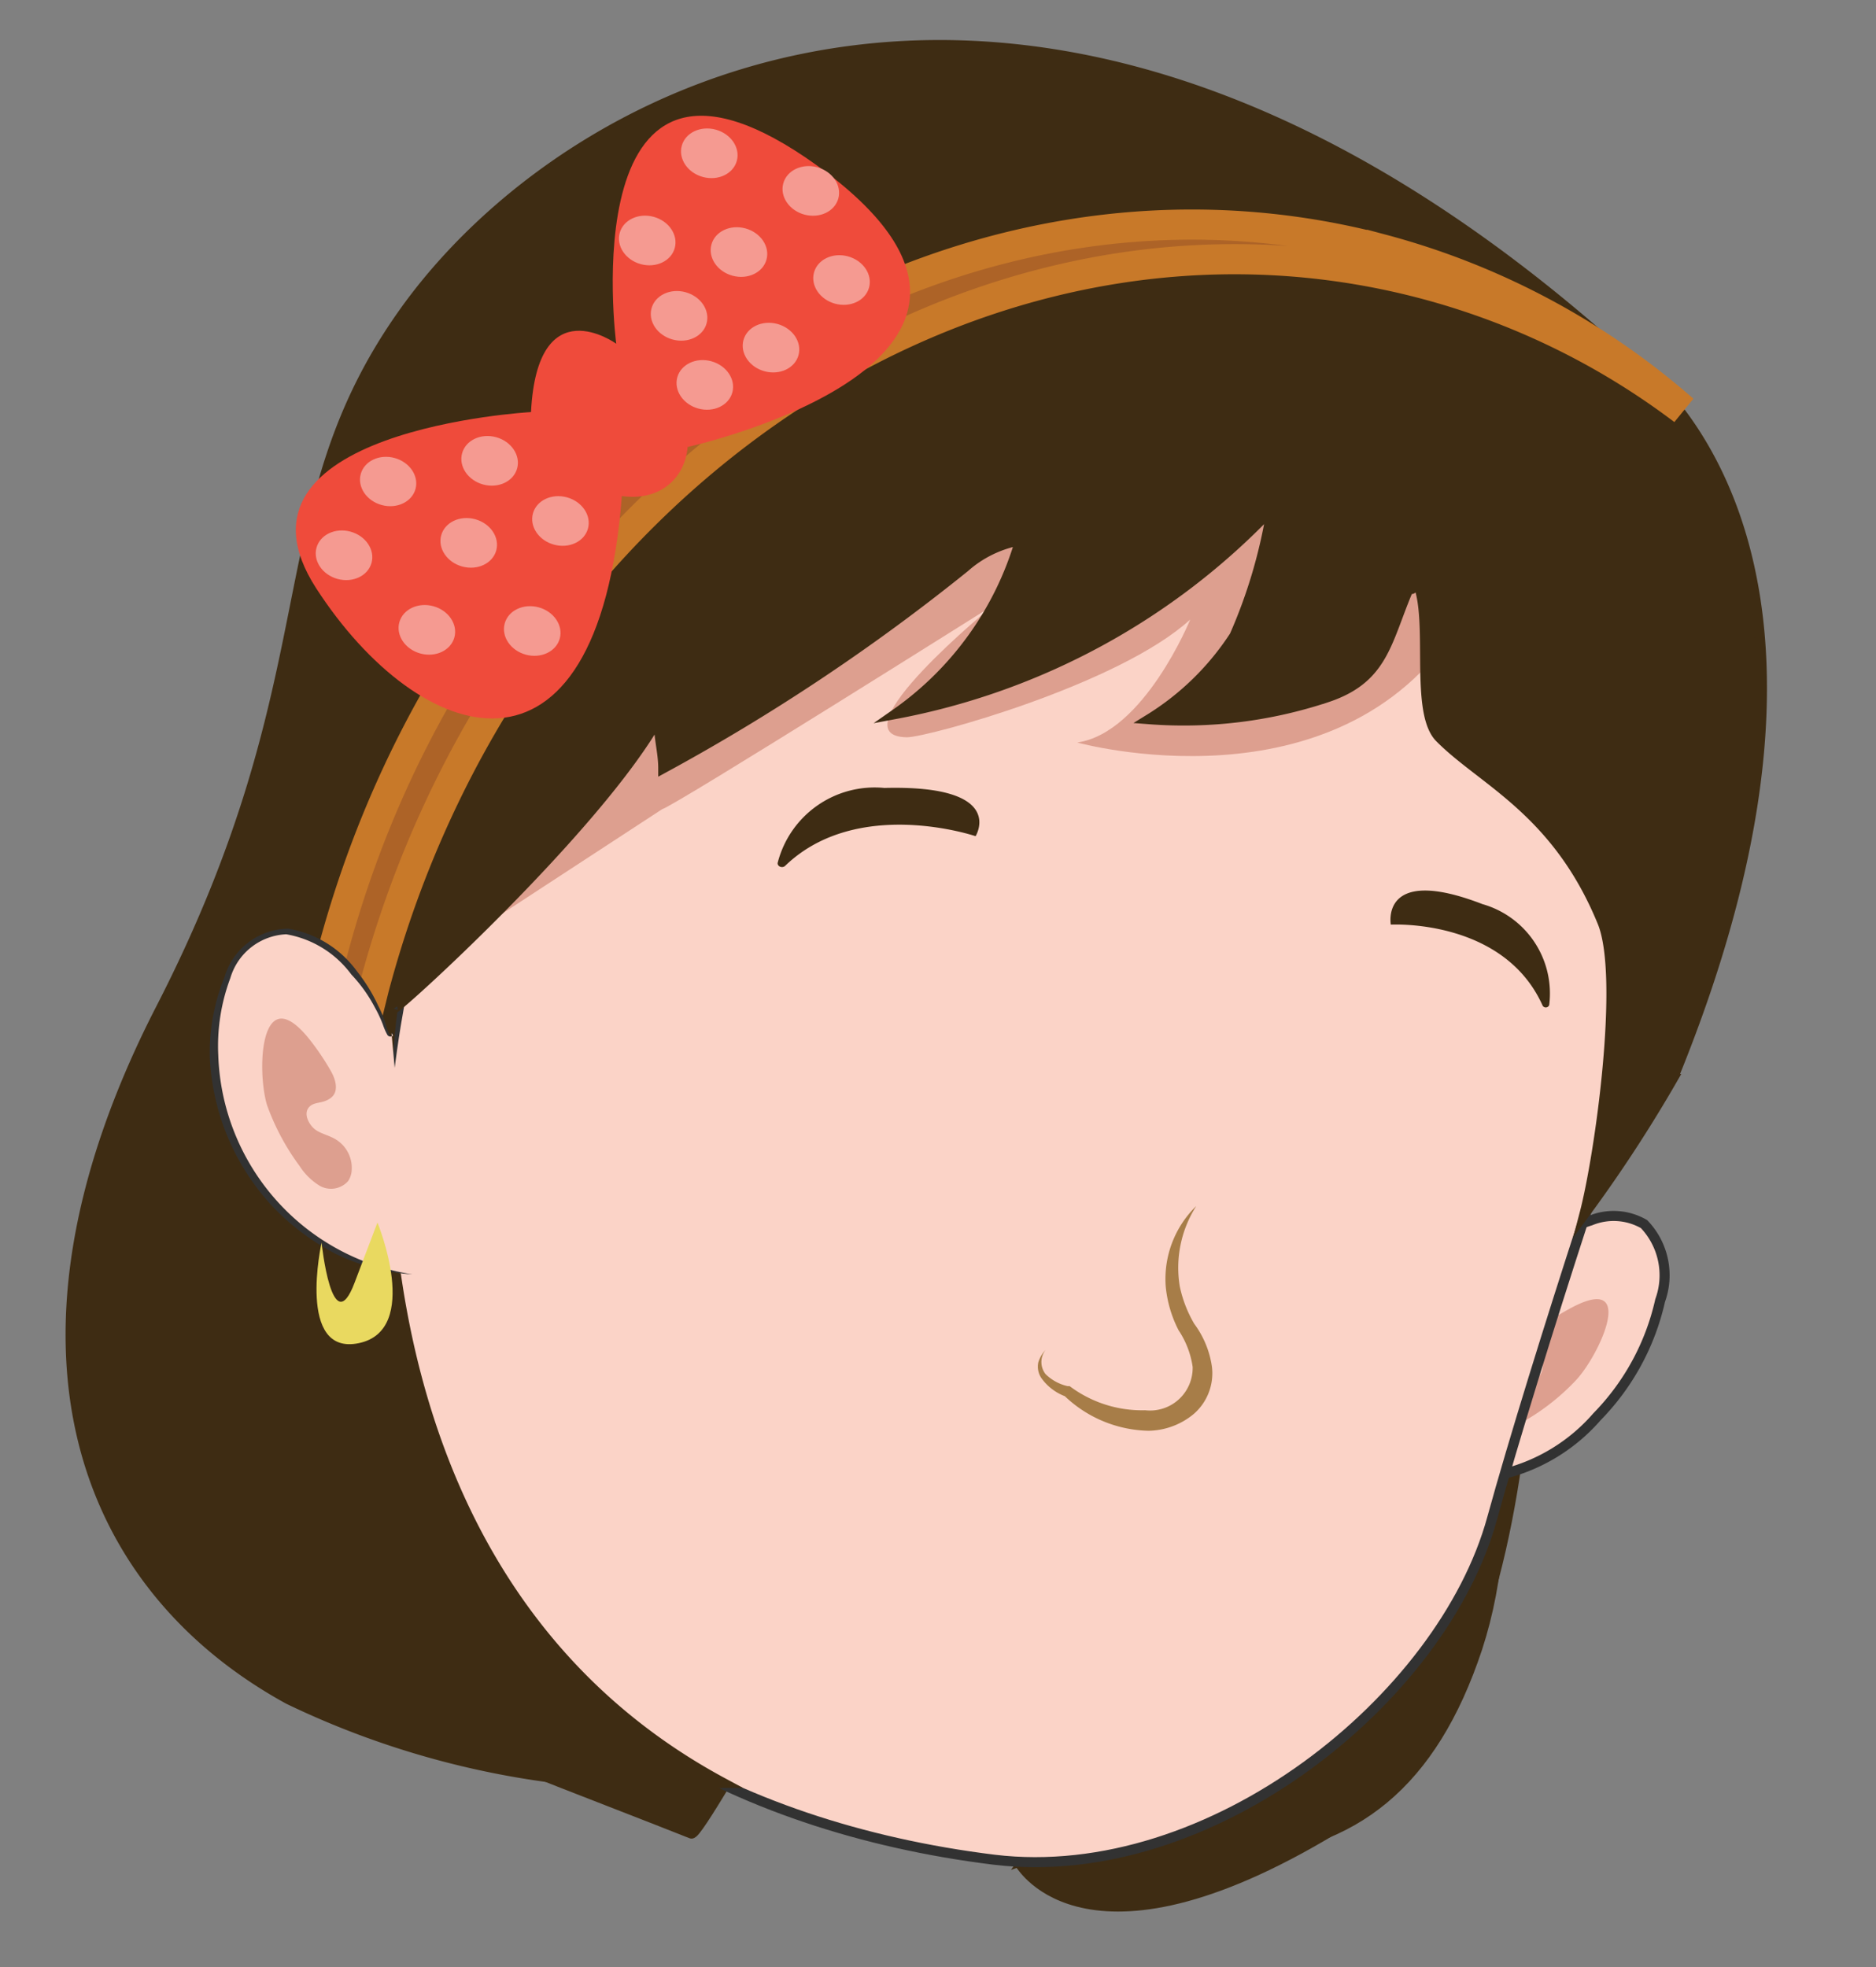<svg id="Layer_1" data-name="Layer 1" xmlns="http://www.w3.org/2000/svg" viewBox="0 0 46.67 48.93"><rect x="0" y="0" width="46.67" height="48.93" fill="#808080" stroke="none"/><defs><style>.cls-1,.cls-6{fill:#3e2c13;}.cls-1{stroke:#3e2c13;}.cls-1,.cls-3,.cls-8{stroke-miterlimit:10;}.cls-1,.cls-3{stroke-width:0.25px;}.cls-2{fill:#fff;}.cls-3,.cls-9{fill:#fbd3c7;}.cls-3{stroke:#323232;}.cls-4{fill:#dd9f8f;}.cls-5{fill:#e9d960;}.cls-7{fill:#a77d48;}.cls-8{fill:#ad6327;stroke:#c87929;stroke-width:0.75px;}.cls-10{fill:#323232;}.cls-11{fill:#ef4b3b;}.cls-12{fill:#f59a91;}</style></defs><path class="cls-1" d="M36.75,41c-2.24,6.75-7.78,6.11-17.93,2.2-.13,0-1.48,2.46-1.62,2.41C8.12,42,1.51,40.5,4,28.13c1.44-7.06,11.63-9.89,20.9-6.81S39,34.1,36.75,41Z"/><path class="cls-1" d="M37.94,28.32c.18.42,1,13.56-4.46,17-6.42,4-8.06,1.07-8.09,1.07Z"/><path class="cls-2" d="M26.81,41.22s3.09.32,4.15,2.64C30,44.18,29.07,44.63,26.81,41.22Z"/><path class="cls-3" d="M37.74,31.44c0-.06-.09,0,0,.06s.1,0,.14-.06a3.83,3.83,0,0,1,1.69-1.08,1.51,1.51,0,0,1,1.33.09,1.84,1.84,0,0,1,.4,1.9,6,6,0,0,1-1.57,2.89,4.52,4.52,0,0,1-5.08,1.24"/><path class="cls-4" d="M39.13,32.51a6.59,6.59,0,0,0-.72.44c-.18.13-.38.35-.32.57s.26.27.29.46a.42.42,0,0,1-.35.41c-.17,0-.35,0-.53,0a.82.82,0,0,0-.6.48.58.58,0,0,0-.06.29.44.44,0,0,0,.45.42,1.19,1.19,0,0,0,.63-.23,5.63,5.63,0,0,0,1.27-1C39.77,33.75,40.74,31.68,39.13,32.51Z"/><path class="cls-5" d="M35.86,35.74s-2,1.85-1,2.88,1.81-1.81,1.81-1.81-1.31,2.06-1,.49Z"/><path class="cls-3" d="M41,25.72c-.19.21-2.83,8.23-3.88,12.05-1.23,4.49-7,9.14-12.39,8.49-6.56-.81-12.1-4-14.2-9.48s-.46-12.46-.46-12.46-4.1-8,3-13S28.07,5,37.26,9,41,25.72,41,25.72Z"/><path class="cls-4" d="M16.47,20.13c.34-.1,8.25-5.08,8.25-5.08s-4,3.26-2.16,3.29c.52,0,5.28-1.31,7.05-2.93,0,0-1.15,2.82-2.81,3.06,0,0,6.47,1.8,9.47-2.91,0,0-1.33,2.55,3.22,5.82,3.53,2.53.49,7,.49,7l3.14-10.11L39.51,13,29,10.2l-9.2,1-4.5,6.61-5.23,6.5Z"/><path class="cls-1" d="M39.42,30.19c.38-1.45,1-5.86.45-7.24-1.14-2.8-3-3.53-4.06-4.61-.66-.7-.08-3.21-.63-4s0,1,0,0c-.69,1.45-.64,2.49-2.15,3a11.3,11.3,0,0,1-4.44.55,6.76,6.76,0,0,0,2.12-2.07,12.82,12.82,0,0,0,.93-3.16,17.28,17.28,0,0,1-9.36,5.1,8,8,0,0,0,3.1-4.32,2.84,2.84,0,0,0-1.38.67,49.85,49.85,0,0,1-7.5,5c0-.44-.14-.84-.1-1.28-1.51,2.74-6.69,7.44-6.63,7.27,0,0-2.12,13.69,8.22,19.25A21.51,21.51,0,0,1,7.18,42.27C2.05,39.46-.31,33.48,4,25.09S6.55,12.74,10,7.84c4.09-5.83,15.74-12,30.16.83,0,0,7.19,4.15,1.45,18.17A35.33,35.33,0,0,1,39.42,30.19Z"/><path class="cls-6" d="M34.6,23s2.79-.16,3.77,2a.09.09,0,0,0,.17,0,2.31,2.31,0,0,0-1.66-2.51C34.32,21.5,34.6,23,34.6,23Z"/><path class="cls-6" d="M24.27,20.8s-2.94-1-4.74.74c-.08.07-.21,0-.18-.09A2.49,2.49,0,0,1,22,19.6C25.07,19.52,24.27,20.8,24.27,20.8Z"/><path class="cls-7" d="M29.76,30a2.85,2.85,0,0,0-.41,2,3.1,3.1,0,0,0,.36.93A2.35,2.35,0,0,1,30.15,34a1.34,1.34,0,0,1-.45,1.17,1.8,1.8,0,0,1-1.13.42,3.11,3.11,0,0,1-2.08-.86l0,0a1.27,1.27,0,0,1-.59-.46.51.51,0,0,1-.07-.38.79.79,0,0,1,.18-.31.49.49,0,0,0,0,.6,1.14,1.14,0,0,0,.55.3h.05a3,3,0,0,0,1.88.6A1.06,1.06,0,0,0,29.67,34a2.21,2.21,0,0,0-.35-.91A3,3,0,0,1,29,32,2.53,2.53,0,0,1,29.76,30Z"/><path class="cls-8" d="M41.88,10.2a18.54,18.54,0,0,0-6.45-3.14C24.32,4.13,12.63,12,9.3,24.59l-.18.73C8.75,25.13,8.37,25,8,24.8c.08-.36.17-.71.26-1.07,3.33-12.61,15-20.46,26.12-17.53A18.66,18.66,0,0,1,41.88,10.2Z"/><path class="cls-9" d="M9.74,25.7s.08.08,0,.08-.1-.07-.12-.13a4.16,4.16,0,0,0-1.19-1.84A2.05,2.05,0,0,0,7,23.18a1.79,1.79,0,0,0-1.44,1.41,5.39,5.39,0,0,0,.08,3.32,5.68,5.68,0,0,0,4.65,3.81"/><path class="cls-10" d="M9.74,25.7s.08.06,0,.08a.09.09,0,0,1-.11-.05,1.46,1.46,0,0,1-.1-.23,3.1,3.1,0,0,0-.21-.45,3.62,3.62,0,0,0-.58-.81,2.55,2.55,0,0,0-1.62-1,1.52,1.52,0,0,0-1.39,1.09,4.81,4.81,0,0,0-.3,1.92,5.71,5.71,0,0,0,4.83,5.45,5.18,5.18,0,0,1-1.93-.52A6,6,0,0,1,6.77,30a5.85,5.85,0,0,1-1.55-3.68,4.94,4.94,0,0,1,.36-2A1.68,1.68,0,0,1,7.17,23.1a2.66,2.66,0,0,1,1.71,1.06,4.24,4.24,0,0,1,.53.86,2.72,2.72,0,0,1,.19.47,2.09,2.09,0,0,0,.08.23s.06.07.09.05S9.78,25.67,9.74,25.7Z"/><path class="cls-4" d="M7.72,25.88a6.3,6.3,0,0,1,.51.76c.12.21.21.51,0,.67s-.42.08-.55.24,0,.41.14.53.38.16.56.28a.83.83,0,0,1,.37.74.55.55,0,0,1-.09.28.57.57,0,0,1-.7.12A1.58,1.58,0,0,1,7.45,29a5.85,5.85,0,0,1-.81-1.52C6.38,26.59,6.48,24.3,7.72,25.88Z"/><path class="cls-5" d="M9.39,30.41s1.1,2.67-.46,3S8,30.91,8,30.91s.26,2.48.82,1Z"/><path class="cls-11" d="M13.21,10.25s-7.9.44-5.34,4.39,7,5.42,7.6-2.3c.38-4.86,1.63-1.22,1.63-1.22s9.9-2.18,3.23-7c-6.16-4.43-5,4.43-5,4.43S13.37,7.13,13.21,10.25Z"/><ellipse class="cls-12" cx="17.64" cy="3.81" rx="0.61" ry="0.71" transform="translate(9.31 19.82) rotate(-74.68)"/><ellipse class="cls-12" cx="9.75" cy="11.99" rx="0.61" ry="0.71" transform="matrix(0.26, -0.96, 0.96, 0.26, -4.39, 18.22)"/><ellipse class="cls-12" cx="8.55" cy="13.81" rx="0.61" ry="0.71" transform="translate(-7.02 18.41) rotate(-74.68)"/><ellipse class="cls-12" cx="11.66" cy="13.51" rx="0.61" ry="0.71" transform="translate(-4.45 21.18) rotate(-74.68)"/><ellipse class="cls-12" cx="13.94" cy="12.96" rx="0.61" ry="0.71" transform="translate(-2.24 22.98) rotate(-74.68)"/><ellipse class="cls-12" cx="13.24" cy="15.69" rx="0.61" ry="0.71" transform="translate(-5.39 24.32) rotate(-74.68)"/><ellipse class="cls-12" cx="10.62" cy="15.67" rx="0.61" ry="0.71" transform="translate(-7.3 21.77) rotate(-74.68)"/><ellipse class="cls-12" cx="12.18" cy="11.47" rx="0.61" ry="0.71" transform="translate(-2.1 20.18) rotate(-74.68)"/><ellipse class="cls-12" cx="16.1" cy="5.98" rx="0.61" ry="0.71" transform="translate(6.08 19.93) rotate(-74.68)"/><ellipse class="cls-12" cx="20.94" cy="6.97" rx="0.61" ry="0.71" transform="translate(8.68 25.32) rotate(-74.68)"/><ellipse class="cls-12" cx="20.17" cy="4.74" rx="0.61" ry="0.71" transform="translate(10.27 22.95) rotate(-74.68)"/><ellipse class="cls-12" cx="18.38" cy="6.27" rx="0.61" ry="0.71" transform="translate(7.48 22.34) rotate(-74.68)"/><ellipse class="cls-12" cx="16.89" cy="7.86" rx="0.61" ry="0.71" transform="translate(4.85 22.07) rotate(-74.68)"/><ellipse class="cls-12" cx="19.18" cy="8.65" rx="0.61" ry="0.71" transform="translate(5.77 24.86) rotate(-74.68)"/><ellipse class="cls-12" cx="17.54" cy="9.58" rx="0.61" ry="0.71" transform="translate(3.66 23.96) rotate(-74.68)"/><ellipse class="cls-11" cx="15.2" cy="10.41" rx="1.64" ry="2.19" transform="translate(-3.01 13.22) rotate(-43.19)"/></svg>